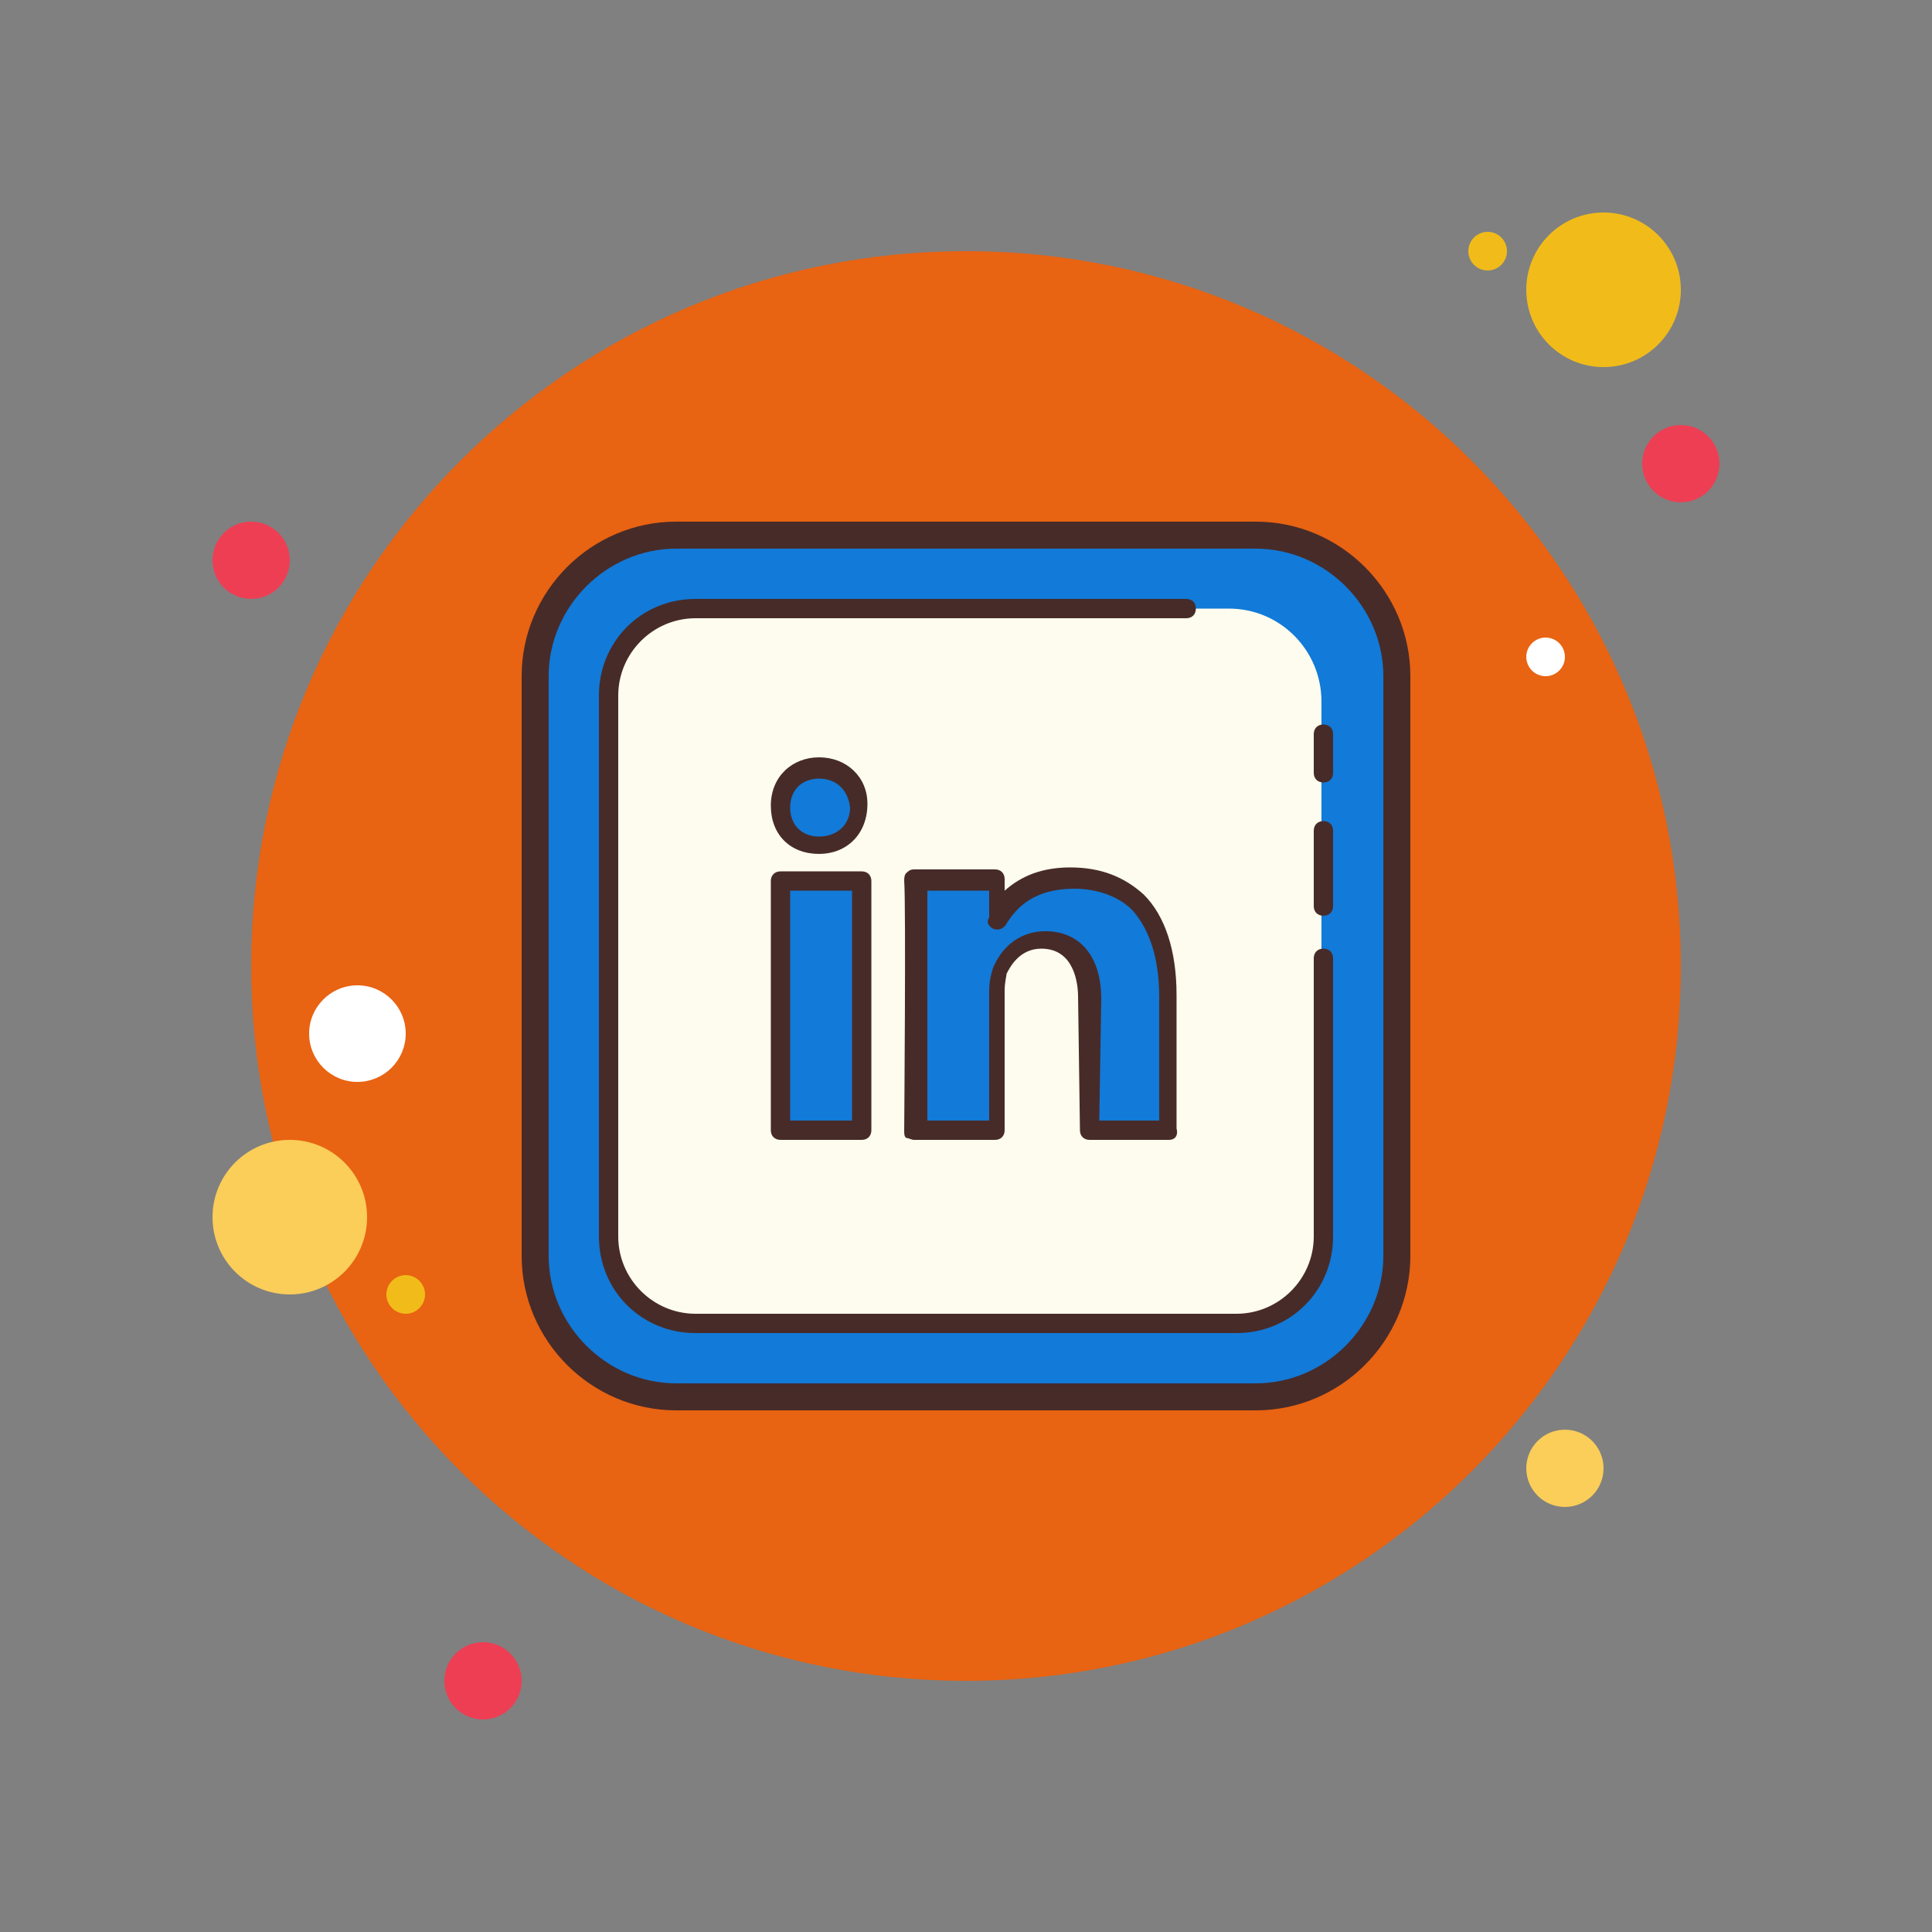 <?xml version="1.0" encoding="UTF-8"?>
<svg xmlns="http://www.w3.org/2000/svg" xmlns:xlink="http://www.w3.org/1999/xlink" width="100pt" height="100pt" viewBox="0 0 100 100" version="1.1">
<rect x="0" y="0" width="100" height="100" fill="#808080" stroke="none"/>
<g id="surface22371565">
<path style=" stroke:none;fill-rule:nonzero;fill:rgb(93.333%,24.314%,32.941%);fill-opacity:1;" d="M 13 27 C 11.895 27 11 27.895 11 29 C 11 30.105 11.895 31 13 31 C 14.105 31 15 30.105 15 29 C 15 27.895 14.105 27 13 27 Z M 13 27 "/>
<path style=" stroke:none;fill-rule:nonzero;fill:rgb(94.51%,73.725%,9.804%);fill-opacity:1;" d="M 77 12 C 76.449 12 76 12.449 76 13 C 76 13.551 76.449 14 77 14 C 77.551 14 78 13.551 78 13 C 78 12.449 77.551 12 77 12 Z M 77 12 "/>
<path style=" stroke:none;fill-rule:nonzero;fill:rgb(90.98%,38.824%,7.059%);fill-opacity:1;" d="M 50 13 C 29.566 13 13 29.566 13 50 C 13 70.434 29.566 87 50 87 C 70.434 87 87 70.434 87 50 C 87 29.566 70.434 13 50 13 Z M 50 13 "/>
<path style=" stroke:none;fill-rule:nonzero;fill:rgb(94.51%,73.725%,9.804%);fill-opacity:1;" d="M 83 11 C 80.789 11 79 12.789 79 15 C 79 17.211 80.789 19 83 19 C 85.211 19 87 17.211 87 15 C 87 12.789 85.211 11 83 11 Z M 83 11 "/>
<path style=" stroke:none;fill-rule:nonzero;fill:rgb(93.333%,24.314%,32.941%);fill-opacity:1;" d="M 87 22 C 85.895 22 85 22.895 85 24 C 85 25.105 85.895 26 87 26 C 88.105 26 89 25.105 89 24 C 89 22.895 88.105 22 87 22 Z M 87 22 "/>
<path style=" stroke:none;fill-rule:nonzero;fill:rgb(98.431%,80.392%,34.902%);fill-opacity:1;" d="M 81 74 C 79.895 74 79 74.895 79 76 C 79 77.105 79.895 78 81 78 C 82.105 78 83 77.105 83 76 C 83 74.895 82.105 74 81 74 Z M 15 59 C 12.789 59 11 60.789 11 63 C 11 65.211 12.789 67 15 67 C 17.211 67 19 65.211 19 63 C 19 60.789 17.211 59 15 59 Z M 15 59 "/>
<path style=" stroke:none;fill-rule:nonzero;fill:rgb(93.333%,24.314%,32.941%);fill-opacity:1;" d="M 25 85 C 23.895 85 23 85.895 23 87 C 23 88.105 23.895 89 25 89 C 26.105 89 27 88.105 27 87 C 27 85.895 26.105 85 25 85 Z M 25 85 "/>
<path style=" stroke:none;fill-rule:nonzero;fill:rgb(100%,100%,100%);fill-opacity:1;" d="M 18.5 51 C 17.121 51 16 52.121 16 53.5 C 16 54.879 17.121 56 18.5 56 C 19.879 56 21 54.879 21 53.5 C 21 52.121 19.879 51 18.5 51 Z M 18.5 51 "/>
<path style=" stroke:none;fill-rule:nonzero;fill:rgb(94.51%,73.725%,9.804%);fill-opacity:1;" d="M 21 66 C 20.449 66 20 66.449 20 67 C 20 67.551 20.449 68 21 68 C 21.551 68 22 67.551 22 67 C 22 66.449 21.551 66 21 66 Z M 21 66 "/>
<path style=" stroke:none;fill-rule:nonzero;fill:rgb(100%,100%,100%);fill-opacity:1;" d="M 80 33 C 79.449 33 79 33.449 79 34 C 79 34.551 79.449 35 80 35 C 80.551 35 81 34.551 81 34 C 81 33.449 80.551 33 80 33 Z M 80 33 "/>
<path style=" stroke:none;fill-rule:nonzero;fill:rgb(7.059%,47.843%,84.706%);fill-opacity:1;" d="M 35 72.301 C 31 72.301 27.699 69 27.699 65 L 27.699 35 C 27.699 31 31 27.699 35 27.699 L 65 27.699 C 69 27.699 72.301 31 72.301 35 L 72.301 65 C 72.301 69 69 72.301 65 72.301 Z M 35 72.301 "/>
<path style=" stroke:none;fill-rule:nonzero;fill:rgb(27.843%,16.863%,16.078%);fill-opacity:1;" d="M 65 28.398 C 68.602 28.398 71.602 31.398 71.602 35 L 71.602 65 C 71.602 68.602 68.602 71.602 65 71.602 L 35 71.602 C 31.398 71.602 28.398 68.602 28.398 65 L 28.398 35 C 28.398 31.398 31.398 28.398 35 28.398 L 65 28.398 M 65 27 L 35 27 C 30.602 27 27 30.602 27 35 L 27 65 C 27 69.398 30.602 73 35 73 L 65 73 C 69.398 73 73 69.398 73 65 L 73 35 C 73 30.602 69.398 27 65 27 Z M 65 27 "/>
<path style=" stroke:none;fill-rule:nonzero;fill:rgb(99.216%,98.824%,93.333%);fill-opacity:1;" d="M 63.602 68.5 L 36.5 68.5 C 33.801 68.5 31.699 66.301 31.699 63.699 L 31.699 36.301 C 31.699 33.602 33.898 31.5 36.5 31.5 L 63.602 31.5 C 66.301 31.5 68.398 33.699 68.398 36.301 L 68.398 63.602 C 68.398 66.301 66.301 68.5 63.602 68.5 Z M 63.602 68.5 "/>
<path style=" stroke:none;fill-rule:nonzero;fill:rgb(27.843%,16.863%,16.078%);fill-opacity:1;" d="M 68.5 47.398 C 68.199 47.398 68 47.199 68 46.898 L 68 43 C 68 42.699 68.199 42.5 68.5 42.5 C 68.801 42.5 69 42.699 69 43 L 69 46.898 C 69 47.199 68.801 47.398 68.5 47.398 Z M 68.5 47.398 "/>
<path style=" stroke:none;fill-rule:nonzero;fill:rgb(27.843%,16.863%,16.078%);fill-opacity:1;" d="M 68.5 40.5 C 68.199 40.5 68 40.301 68 40 L 68 38 C 68 37.699 68.199 37.5 68.5 37.5 C 68.801 37.5 69 37.699 69 38 L 69 40 C 69 40.301 68.801 40.5 68.5 40.5 Z M 68.5 40.5 "/>
<path style=" stroke:none;fill-rule:nonzero;fill:rgb(27.843%,16.863%,16.078%);fill-opacity:1;" d="M 64 69 L 36 69 C 33.199 69 31 66.801 31 64 L 31 36 C 31 33.199 33.199 31 36 31 L 61.398 31 C 61.699 31 61.898 31.199 61.898 31.5 C 61.898 31.801 61.699 32 61.398 32 L 36 32 C 33.801 32 32 33.801 32 36 L 32 64 C 32 66.199 33.801 68 36 68 L 64 68 C 66.199 68 68 66.199 68 64 L 68 49.602 C 68 49.301 68.199 49.102 68.5 49.102 C 68.801 49.102 69 49.301 69 49.602 L 69 64 C 69 66.801 66.801 69 64 69 Z M 64 69 "/>
<path style=" stroke:none;fill-rule:nonzero;fill:rgb(7.059%,47.843%,84.706%);fill-opacity:1;" d="M 60.5 51.602 L 60.5 58.5 L 56.398 58.5 L 56.301 51.602 C 56.301 49.898 55.5 48.602 53.898 48.602 C 52.699 48.602 52 49.398 51.699 50.199 C 51.602 50.5 51.602 50.898 51.602 51.199 L 51.602 58.398 L 47.398 58.398 C 47.398 58.398 47.5 46.699 47.398 45.5 L 51.602 45.5 L 51.602 47.5 C 52.199 46.5 53.199 45.398 55.5 45.398 C 58.398 45.5 60.5 47.301 60.5 51.602 Z M 60.5 51.602 "/>
<path style=" stroke:none;fill-rule:nonzero;fill:rgb(27.843%,16.863%,16.078%);fill-opacity:1;" d="M 60.5 59 L 56.398 59 C 56.102 59 55.898 58.801 55.898 58.5 L 55.801 51.602 C 55.801 50.898 55.602 49.102 53.898 49.102 C 52.801 49.102 52.301 50 52.102 50.398 C 52.102 50.5 52 50.801 52 51.301 L 52 58.5 C 52 58.801 51.801 59 51.5 59 L 47.301 59 C 47.199 59 47 58.898 46.898 58.898 C 46.801 58.801 46.801 58.699 46.801 58.5 C 46.801 58.398 46.898 46.801 46.801 45.602 C 46.801 45.5 46.801 45.301 46.898 45.199 C 47 45.102 47.102 45 47.301 45 L 51.5 45 C 51.801 45 52 45.199 52 45.5 L 52 46.102 C 52.898 45.301 54 44.898 55.398 44.898 C 57 44.898 58.199 45.398 59.199 46.301 C 60.301 47.398 60.898 49.199 60.898 51.5 L 60.898 58.398 C 61 58.801 60.801 59 60.5 59 Z M 56.898 58 L 60 58 L 60 51.602 C 60 49.602 59.5 48.102 58.602 47.102 C 57.898 46.398 56.801 46 55.602 46 C 53.5 46 52.602 47 52.102 47.801 C 51.898 48.199 51.398 48.199 51.199 47.898 C 51.102 47.801 51.102 47.602 51.199 47.5 L 51.199 46.102 L 48 46.102 C 48 48.301 48 56 48 58 L 51.199 58 L 51.199 51.301 C 51.199 50.801 51.301 50.398 51.398 50.102 C 51.898 48.898 52.898 48.199 54.102 48.199 C 55.898 48.199 57 49.5 57 51.699 Z M 56.898 58 "/>
<path style=" stroke:none;fill-rule:nonzero;fill:rgb(7.059%,47.843%,84.706%);fill-opacity:1;" d="M 42.398 39.801 C 41.199 39.801 40.398 40.602 40.398 41.801 C 40.398 42.898 41.199 43.801 42.398 43.801 C 43.699 43.801 44.398 42.898 44.398 41.801 C 44.398 40.602 43.602 39.801 42.398 39.801 Z M 42.398 39.801 "/>
<path style=" stroke:none;fill-rule:nonzero;fill:rgb(27.843%,16.863%,16.078%);fill-opacity:1;" d="M 42.398 44.199 C 40.898 44.199 39.898 43.199 39.898 41.699 C 39.898 40.199 41 39.199 42.398 39.199 C 43.801 39.199 44.898 40.199 44.898 41.602 C 44.898 43.199 43.801 44.199 42.398 44.199 Z M 42.398 40.301 C 41.5 40.301 40.898 40.898 40.898 41.801 C 40.898 42.699 41.5 43.301 42.398 43.301 C 43.301 43.301 44 42.699 44 41.801 C 43.898 40.898 43.301 40.301 42.398 40.301 Z M 42.398 40.301 "/>
<path style=" stroke:none;fill-rule:nonzero;fill:rgb(7.059%,47.843%,84.706%);fill-opacity:1;" d="M 40.398 45.602 L 44.602 45.602 L 44.602 58.5 L 40.398 58.5 Z M 40.398 45.602 "/>
<path style=" stroke:none;fill-rule:nonzero;fill:rgb(27.843%,16.863%,16.078%);fill-opacity:1;" d="M 44.602 59 L 40.398 59 C 40.102 59 39.898 58.801 39.898 58.5 L 39.898 45.602 C 39.898 45.301 40.102 45.102 40.398 45.102 L 44.602 45.102 C 44.898 45.102 45.102 45.301 45.102 45.602 L 45.102 58.5 C 45.102 58.801 44.898 59 44.602 59 Z M 40.898 58 L 44.102 58 L 44.102 46.102 L 40.898 46.102 Z M 40.898 58 "/>
</g>
</svg>
